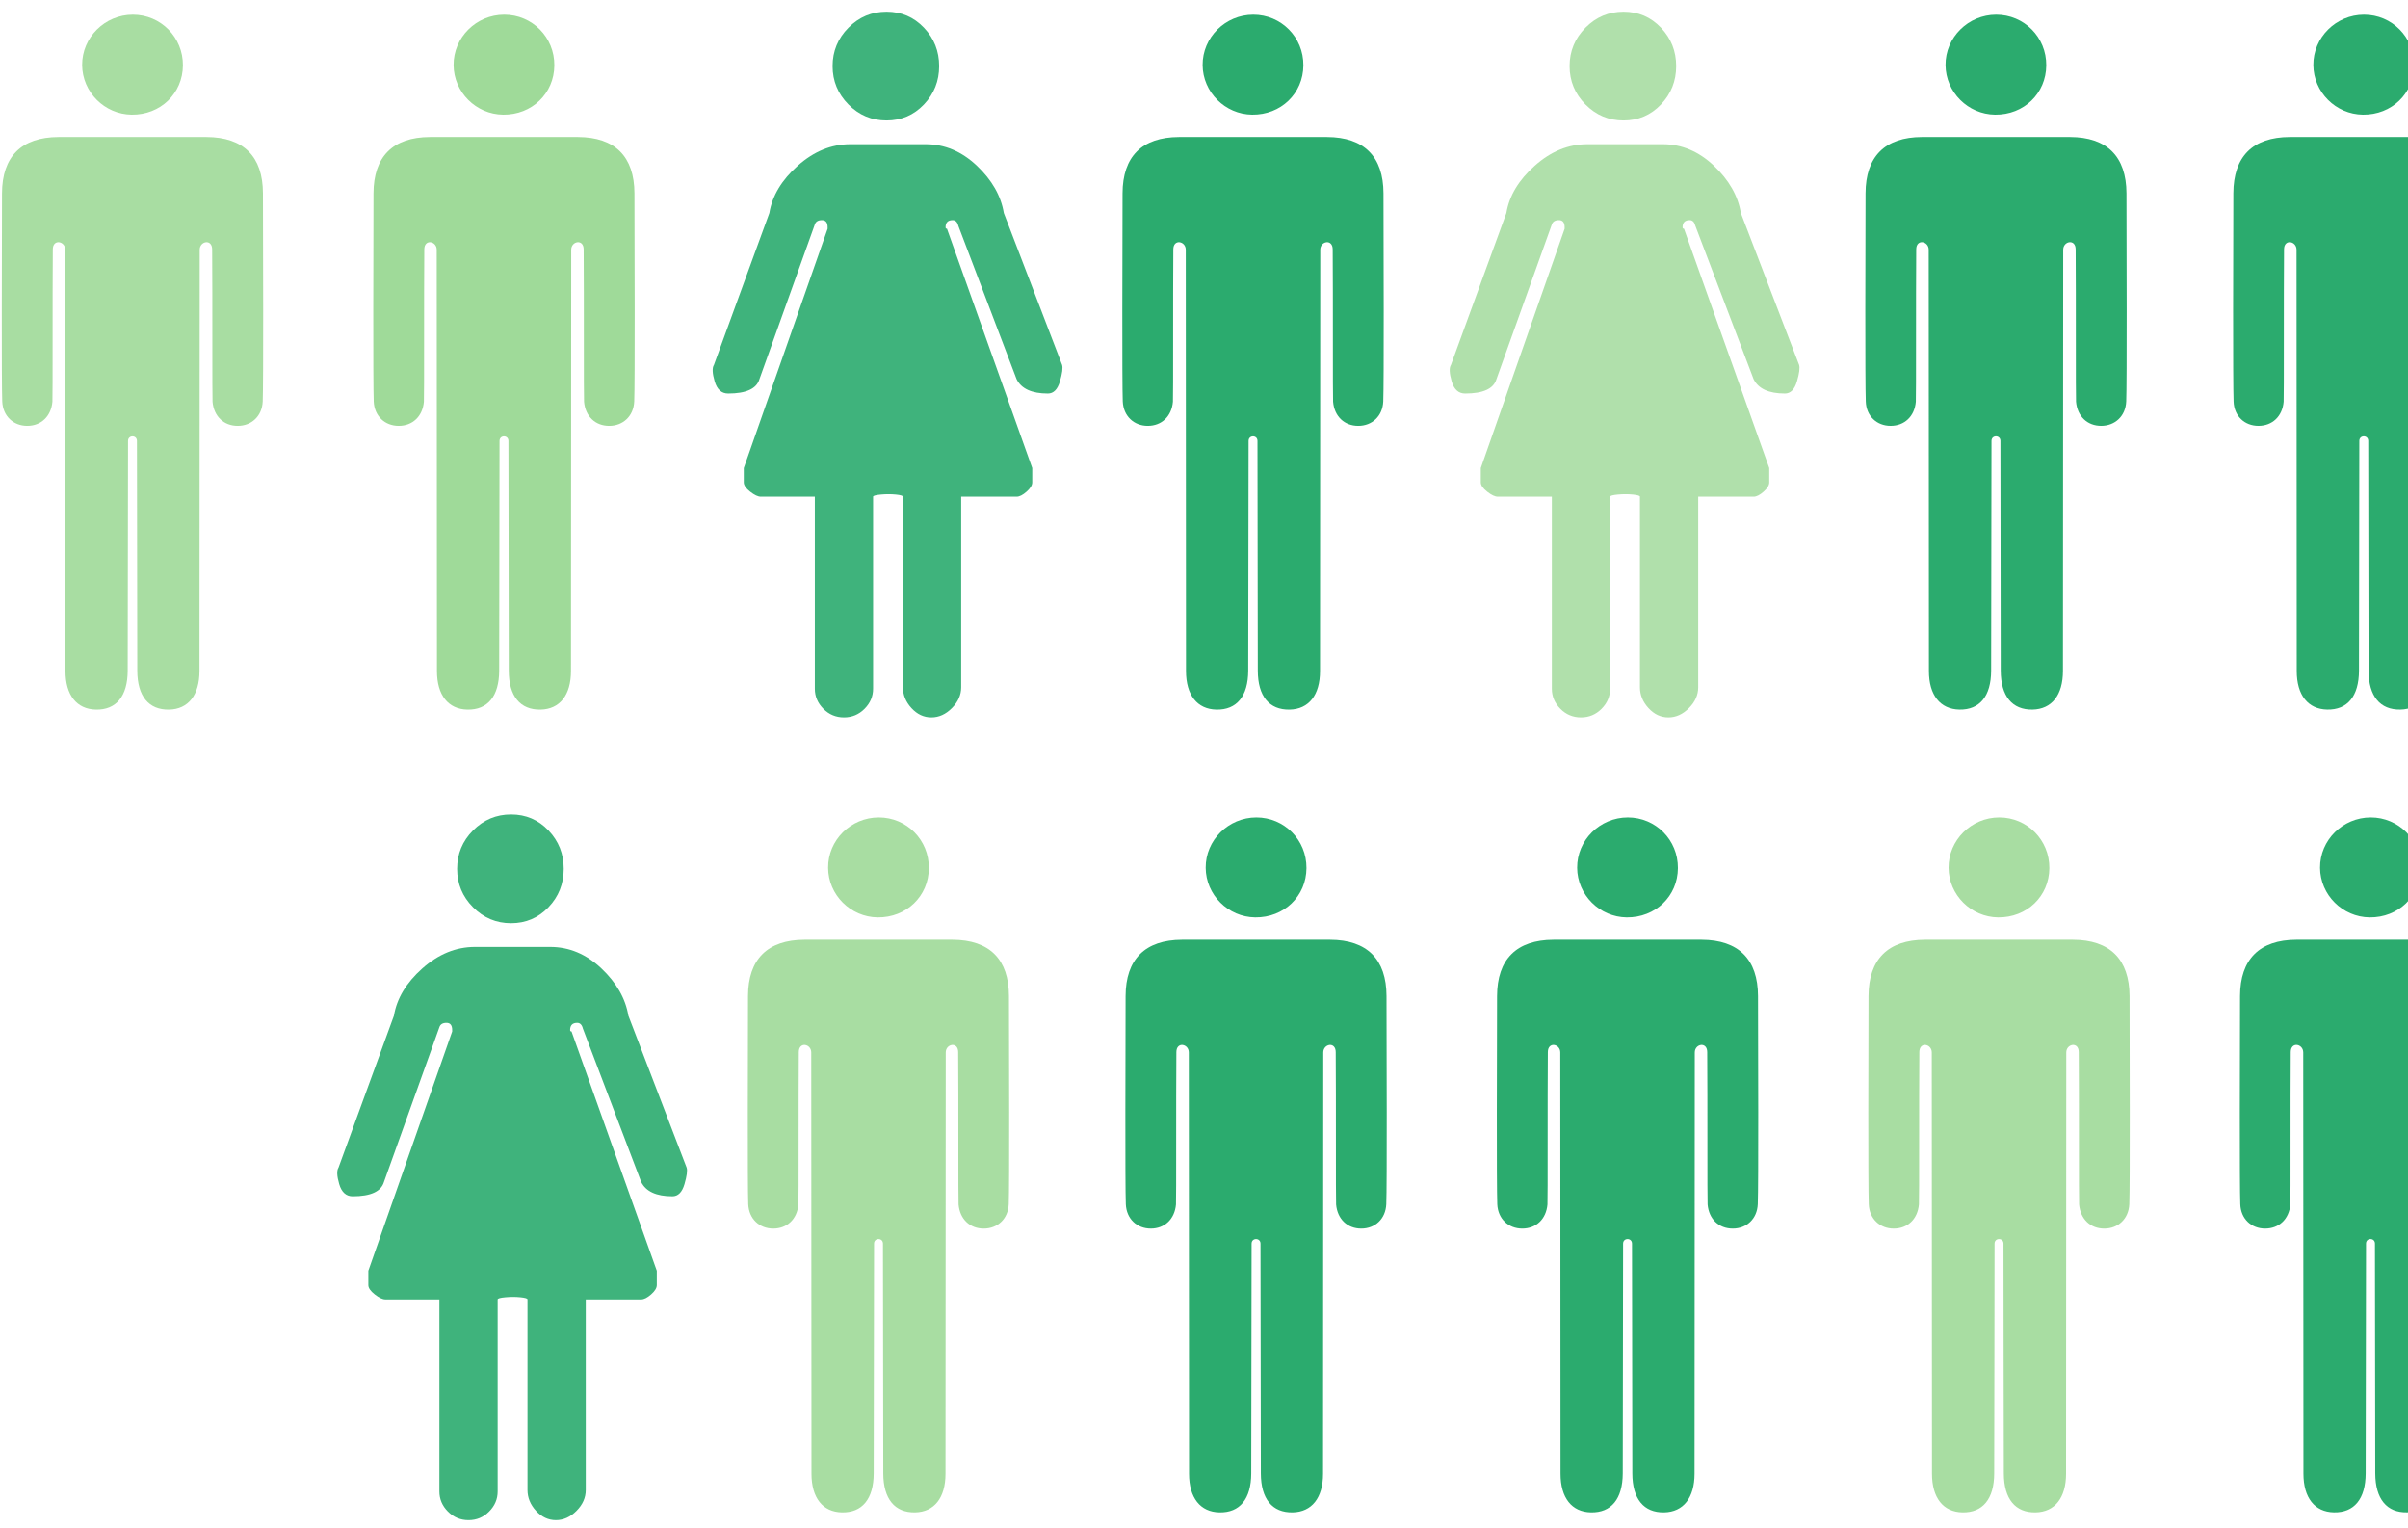 <?xml version="1.0" encoding="UTF-8" standalone="no"?>
<svg width="186px" height="118px" viewBox="0 0 186 118" version="1.1" xmlns="http://www.w3.org/2000/svg" xmlns:xlink="http://www.w3.org/1999/xlink" xmlns:sketch="http://www.bohemiancoding.com/sketch/ns">
    <!-- Generator: Sketch 3.0.4 (8053) - http://www.bohemiancoding.com/sketch -->
    <title>ppl</title>
    <desc>Created with Sketch.</desc>
    <defs></defs>
    <g id="web" stroke="none" stroke-width="1" fill="none" fill-rule="evenodd" sketch:type="MSPage">
        <g id="about-us" sketch:type="MSArtboardGroup" transform="translate(-1026, -604)">
            <g id="Rectangle-787-+-Improve-the-quality--+-Together,-we-can-imp" sketch:type="MSLayerGroup" transform="translate(911, 562)">
                <g id="ppl" transform="translate(115, 43)" sketch:type="MSShapeGroup">
                    <g id="Group" transform="translate(0.05, 0.135)">
                        <path d="M15.905,9.447 C14.965,9.446 5.408,9.446 4.466,9.447 C1.609,9.458 0.115,10.952 0.106,13.796 C0.098,17.759 0.064,28.474 0.124,29.866 C0.172,31.007 0.992,31.751 2.051,31.752 C3.124,31.754 3.901,31.021 3.999,29.886 C4.029,29.54 3.999,21.698 4.029,18.127 C4.029,17.291 4.991,17.474 4.991,18.153 C4.991,18.602 5.005,40.096 5.008,50.681 C5.008,52.546 5.876,53.635 7.357,53.665 C8.926,53.697 9.808,52.634 9.813,50.66 C9.822,47.887 9.836,35.178 9.84,32.913 C9.84,32.446 10.528,32.444 10.528,32.913 C10.53,35.178 10.546,47.885 10.555,50.66 C10.56,52.634 11.442,53.695 13.01,53.665 C14.491,53.635 15.359,52.546 15.359,50.681 C15.361,40.096 15.377,18.602 15.377,18.153 C15.377,17.474 16.338,17.291 16.338,18.127 C16.368,21.698 16.338,29.54 16.368,29.886 C16.466,31.021 17.243,31.756 18.317,31.752 C19.376,31.751 20.195,31.007 20.243,29.866 C20.305,28.474 20.272,17.759 20.261,13.796 C20.256,10.952 18.762,9.458 15.905,9.447 L15.905,9.447 Z" id="Shape" fill="#A8DDA2"></path>
                        <path d="M10.122,7.719 C12.341,7.744 14.064,6.087 14.078,3.914 C14.094,1.744 12.368,-0.002 10.209,-9.98541154e-13 C8.048,0.002 6.281,1.756 6.295,3.889 C6.309,5.977 8.026,7.695 10.122,7.719 L10.122,7.719 Z" id="Shape" fill="#A8DDA2"></path>
                        <path d="M102.455,9.447 C101.513,9.446 91.957,9.446 91.015,9.447 C88.16,9.458 86.665,10.952 86.658,13.796 C86.649,17.759 86.615,28.474 86.675,29.866 C86.725,31.007 87.543,31.751 88.602,31.752 C89.676,31.754 90.453,31.021 90.55,29.886 C90.58,29.54 90.55,21.698 90.58,18.127 C90.58,17.291 91.542,17.474 91.542,18.153 C91.542,18.602 91.558,40.096 91.56,50.681 C91.56,52.546 92.427,53.635 93.909,53.665 C95.477,53.697 96.359,52.634 96.366,50.66 C96.375,47.887 96.389,35.178 96.393,32.913 C96.393,32.446 97.081,32.444 97.081,32.913 C97.083,35.178 97.099,47.885 97.106,50.66 C97.111,52.634 97.993,53.695 99.563,53.665 C101.044,53.635 101.912,52.546 101.912,50.681 C101.914,40.096 101.93,18.602 101.93,18.153 C101.93,17.474 102.891,17.291 102.891,18.127 C102.921,21.698 102.891,29.54 102.921,29.886 C103.019,31.021 103.794,31.756 104.87,31.752 C105.929,31.751 106.748,31.007 106.796,29.866 C106.857,28.474 106.825,17.759 106.814,13.796 C106.805,10.952 105.311,9.458 102.455,9.447 L102.455,9.447 Z" id="Shape" fill="#2BAB6E"></path>
                        <path d="M44.597,9.447 C43.655,9.446 34.1,9.446 33.157,9.447 C30.303,9.458 28.807,10.952 28.8,13.796 C28.791,17.759 28.758,28.474 28.818,29.866 C28.868,31.007 29.685,31.751 30.745,31.752 C31.818,31.754 32.595,31.021 32.693,29.886 C32.723,29.54 32.693,21.698 32.723,18.127 C32.723,17.291 33.684,17.474 33.684,18.153 C33.684,18.602 33.7,40.096 33.702,50.681 C33.702,52.546 34.57,53.635 36.051,53.665 C37.62,53.697 38.501,52.634 38.508,50.66 C38.517,47.887 38.531,35.178 38.535,32.913 C38.535,32.446 39.223,32.444 39.223,32.913 C39.225,35.178 39.241,47.885 39.248,50.66 C39.254,52.634 40.135,53.695 41.705,53.665 C43.187,53.635 44.054,52.546 44.054,50.681 C44.056,40.096 44.072,18.602 44.072,18.153 C44.072,17.474 45.034,17.291 45.034,18.127 C45.064,21.698 45.034,29.54 45.064,29.886 C45.162,31.021 45.937,31.756 47.012,31.752 C48.071,31.751 48.891,31.007 48.939,29.866 C48.999,28.474 48.967,17.759 48.956,13.796 C48.948,10.952 47.454,9.458 44.597,9.447 L44.597,9.447 Z" id="Shape" fill="#9FDA99"></path>
                        <path d="M96.669,7.719 C98.887,7.744 100.612,6.087 100.626,3.914 C100.643,1.744 98.915,-0.002 96.758,-9.98541154e-13 C94.595,0.002 92.83,1.756 92.844,3.889 C92.857,5.977 94.576,7.695 96.669,7.719 L96.669,7.719 Z" id="Shape" fill="#2BAB6E"></path>
                        <path d="M38.812,7.719 C41.029,7.744 42.754,6.087 42.768,3.914 C42.786,1.744 41.058,-0.002 38.9,-9.98541154e-13 C36.738,0.002 34.972,1.756 34.987,3.889 C34.999,5.977 36.718,7.695 38.812,7.719 L38.812,7.719 Z" id="Shape" fill="#9FDA99"></path>
                        <path d="M145.986,31.751 C147.059,31.752 147.838,31.02 147.934,29.884 C147.964,29.538 147.934,21.696 147.964,18.125 C147.964,17.289 148.929,17.472 148.929,18.152 C148.929,18.6 148.945,40.094 148.945,50.679 C148.945,52.544 149.813,53.633 151.296,53.663 C152.863,53.695 153.746,52.633 153.751,50.658 C153.759,47.885 153.775,35.176 153.778,32.911 C153.778,32.444 154.468,32.442 154.468,32.911 C154.468,35.176 154.484,47.883 154.491,50.658 C154.5,52.633 155.38,53.693 156.95,53.663 C158.433,53.633 159.298,52.544 159.298,50.679 C159.301,40.094 159.317,18.6 159.317,18.152 C159.317,17.472 160.279,17.289 160.279,18.125 C160.309,21.696 160.279,29.538 160.309,29.884 C160.408,31.02 161.182,31.754 162.257,31.751 C163.318,31.749 164.137,31.005 164.185,29.865 C164.246,28.472 164.214,17.758 164.205,13.794 C164.194,10.95 162.699,9.456 159.846,9.446 C158.904,9.444 149.346,9.444 148.404,9.446 C145.551,9.456 144.056,10.95 144.049,13.794 C144.036,17.758 144.008,28.472 144.068,29.865 C144.105,31.007 144.925,31.751 145.986,31.751 L145.986,31.751 Z" id="Shape" fill="#2BAB6E"></path>
                        <path d="M174.397,31.751 C175.471,31.752 176.249,31.02 176.345,29.884 C176.375,29.538 176.345,21.696 176.375,18.125 C176.375,17.289 177.341,17.472 177.341,18.152 C177.341,18.6 177.356,40.094 177.356,50.679 C177.356,52.544 178.224,53.633 179.707,53.663 C181.274,53.695 182.157,52.633 182.163,50.658 C182.17,47.885 182.186,35.176 182.189,32.911 C182.189,32.444 182.879,32.442 182.879,32.911 C182.879,35.176 182.895,47.883 182.903,50.658 C182.911,52.633 183.791,53.693 185.362,53.663 C186.845,53.633 187.709,52.544 187.709,50.679 C187.712,40.094 187.728,18.6 187.728,18.152 C187.728,17.472 188.69,17.289 188.69,18.125 C188.72,21.696 188.69,29.538 188.72,29.884 C188.819,31.02 189.593,31.754 190.668,31.751 C191.729,31.749 192.549,31.005 192.597,29.865 C192.657,28.472 192.625,17.758 192.616,13.794 C192.605,10.95 191.11,9.456 188.257,9.446 C187.315,9.444 177.757,9.444 176.815,9.446 C173.963,9.456 172.467,10.95 172.46,13.794 C172.447,17.758 172.419,28.472 172.479,29.865 C172.517,31.007 173.336,31.751 174.397,31.751 L174.397,31.751 Z" id="Shape" fill="#2BAB6E"></path>
                        <path d="M154.055,7.719 C156.273,7.744 157.995,6.087 158.009,3.914 C158.029,1.744 156.297,-0.002 154.142,-9.98541154e-13 C151.981,0.002 150.212,1.756 150.228,3.889 C150.242,5.977 151.961,7.695 154.055,7.719 L154.055,7.719 Z" id="Shape" fill="#2BAB6E"></path>
                        <path d="M182.466,7.719 C184.684,7.744 186.407,6.087 186.421,3.914 C186.44,1.744 184.709,-0.002 182.553,-9.98541154e-13 C180.392,0.002 178.623,1.756 178.639,3.889 C178.653,5.977 180.373,7.695 182.466,7.719 L182.466,7.719 Z" id="Shape" fill="#2BAB6E"></path>
                    </g>
                    <g id="Group" transform="translate(28.979, 62.125)">
                        <path d="M73.763,9.447 C72.823,9.446 63.265,9.446 62.323,9.447 C59.467,9.458 57.973,10.952 57.964,13.796 C57.955,17.759 57.921,28.474 57.982,29.866 C58.03,31.007 58.849,31.751 59.908,31.752 C60.982,31.754 61.759,31.021 61.857,29.886 C61.887,29.54 61.857,21.698 61.887,18.127 C61.887,17.291 62.848,17.474 62.848,18.153 C62.848,18.602 62.862,40.096 62.866,50.681 C62.866,52.546 63.734,53.635 65.215,53.665 C66.783,53.697 67.665,52.634 67.67,50.66 C67.679,47.887 67.694,35.178 67.697,32.913 C67.697,32.446 68.385,32.444 68.385,32.913 C68.387,35.178 68.403,47.885 68.412,50.66 C68.417,52.634 69.299,53.695 70.868,53.665 C72.349,53.635 73.217,52.546 73.217,50.681 C73.218,40.096 73.234,18.602 73.234,18.153 C73.234,17.474 74.196,17.291 74.196,18.127 C74.226,21.698 74.196,29.54 74.226,29.886 C74.324,31.021 75.101,31.756 76.174,31.752 C77.233,31.751 78.053,31.007 78.101,29.866 C78.163,28.474 78.129,17.759 78.119,13.796 C78.113,10.952 76.619,9.458 73.763,9.447 L73.763,9.447 Z" id="Shape" fill="#2BAB6E"></path>
                        <path d="M67.979,7.719 C70.199,7.744 71.921,6.087 71.936,3.914 C71.952,1.744 70.225,-0.002 68.066,-5.43793779e-13 C65.905,0.002 64.138,1.756 64.152,3.889 C64.166,5.977 65.884,7.695 67.979,7.719 L67.979,7.719 Z" id="Shape" fill="#2BAB6E"></path>
                        <path d="M102.455,9.447 C101.513,9.446 91.957,9.446 91.015,9.447 C88.16,9.458 86.665,10.952 86.658,13.796 C86.649,17.759 86.615,28.474 86.675,29.866 C86.725,31.007 87.543,31.751 88.602,31.752 C89.676,31.754 90.453,31.021 90.55,29.886 C90.58,29.54 90.55,21.698 90.58,18.127 C90.58,17.291 91.542,17.474 91.542,18.153 C91.542,18.602 91.558,40.096 91.56,50.681 C91.56,52.546 92.427,53.635 93.909,53.665 C95.477,53.697 96.359,52.634 96.366,50.66 C96.375,47.887 96.389,35.178 96.393,32.913 C96.393,32.446 97.081,32.444 97.081,32.913 C97.083,35.178 97.099,47.885 97.106,50.66 C97.111,52.634 97.993,53.695 99.563,53.665 C101.044,53.635 101.912,52.546 101.912,50.681 C101.914,40.096 101.93,18.602 101.93,18.153 C101.93,17.474 102.891,17.291 102.891,18.127 C102.921,21.698 102.891,29.54 102.921,29.886 C103.019,31.021 103.794,31.756 104.87,31.752 C105.929,31.751 106.748,31.007 106.796,29.866 C106.857,28.474 106.825,17.759 106.814,13.796 C106.805,10.952 105.311,9.458 102.455,9.447 L102.455,9.447 Z" id="Shape" fill="#2BAB6E"></path>
                        <path d="M44.597,9.447 C43.655,9.446 34.1,9.446 33.157,9.447 C30.303,9.458 28.807,10.952 28.8,13.796 C28.791,17.759 28.758,28.474 28.818,29.866 C28.868,31.007 29.685,31.751 30.745,31.752 C31.818,31.754 32.595,31.021 32.693,29.886 C32.723,29.54 32.693,21.698 32.723,18.127 C32.723,17.291 33.684,17.474 33.684,18.153 C33.684,18.602 33.7,40.096 33.702,50.681 C33.702,52.546 34.57,53.635 36.051,53.665 C37.62,53.697 38.501,52.634 38.508,50.66 C38.517,47.887 38.531,35.178 38.535,32.913 C38.535,32.446 39.223,32.444 39.223,32.913 C39.225,35.178 39.241,47.885 39.248,50.66 C39.254,52.634 40.135,53.695 41.705,53.665 C43.187,53.635 44.054,52.546 44.054,50.681 C44.056,40.096 44.072,18.602 44.072,18.153 C44.072,17.474 45.034,17.291 45.034,18.127 C45.064,21.698 45.034,29.54 45.064,29.886 C45.162,31.021 45.937,31.756 47.012,31.752 C48.071,31.751 48.891,31.007 48.939,29.866 C48.999,28.474 48.967,17.759 48.956,13.796 C48.948,10.952 47.454,9.458 44.597,9.447 L44.597,9.447 Z" id="Shape" fill="#A8DDA2"></path>
                        <path d="M96.669,7.719 C98.887,7.744 100.612,6.087 100.626,3.914 C100.643,1.744 98.915,-0.002 96.758,-5.43793779e-13 C94.595,0.002 92.83,1.756 92.844,3.889 C92.857,5.977 94.576,7.695 96.669,7.719 L96.669,7.719 Z" id="Shape" fill="#2BAB6E"></path>
                        <path d="M38.812,7.719 C41.029,7.744 42.754,6.087 42.768,3.914 C42.786,1.744 41.058,-0.002 38.9,-5.43793779e-13 C36.738,0.002 34.972,1.756 34.987,3.889 C34.999,5.977 36.718,7.695 38.812,7.719 L38.812,7.719 Z" id="Shape" fill="#A8DDA2"></path>
                        <path d="M131.145,9.447 C130.205,9.446 120.649,9.446 119.707,9.447 C116.854,9.458 115.36,10.952 115.35,13.796 C115.339,17.759 115.309,28.474 115.369,29.866 C115.415,31.007 116.237,31.751 117.296,31.752 C118.369,31.754 119.146,31.021 119.244,29.886 C119.276,29.54 119.244,21.698 119.276,18.127 C119.276,17.291 120.237,17.474 120.237,18.153 C120.237,18.602 120.253,40.096 120.253,50.681 C120.253,52.546 121.121,53.635 122.604,53.665 C124.171,53.697 125.054,52.634 125.058,50.66 C125.07,47.887 125.081,35.178 125.086,32.913 C125.086,32.446 125.776,32.444 125.776,32.913 C125.78,35.178 125.791,47.885 125.803,50.66 C125.807,52.634 126.692,53.695 128.258,53.665 C129.74,53.635 130.609,52.546 130.609,50.681 C130.609,40.096 130.625,18.602 130.625,18.153 C130.625,17.474 131.589,17.291 131.589,18.127 C131.617,21.698 131.589,29.54 131.617,29.886 C131.716,31.021 132.493,31.756 133.565,31.752 C134.624,31.751 135.444,31.007 135.493,29.866 C135.554,28.474 135.52,17.759 135.513,13.796 C135.497,10.952 134.003,9.458 131.145,9.447 L131.145,9.447 Z" id="Shape" fill="#A8DDA2"></path>
                        <path d="M125.359,7.719 C127.582,7.744 129.305,6.087 129.319,3.914 C129.334,1.744 127.607,-0.002 125.448,-5.43793779e-13 C123.289,0.002 121.522,1.756 121.534,3.889 C121.547,5.977 123.266,7.695 125.359,7.719 L125.359,7.719 Z" id="Shape" fill="#A8DDA2"></path>
                        <path d="M145.986,31.751 C147.059,31.752 147.838,31.02 147.934,29.884 C147.964,29.538 147.934,21.696 147.964,18.125 C147.964,17.289 148.929,17.472 148.929,18.152 C148.929,18.6 148.945,40.094 148.945,50.679 C148.945,52.544 149.813,53.633 151.296,53.663 C152.863,53.695 153.746,52.633 153.751,50.658 C153.759,47.885 153.775,35.176 153.778,32.911 C153.778,32.444 154.468,32.442 154.468,32.911 C154.468,35.176 154.484,47.883 154.491,50.658 C154.5,52.633 155.38,53.693 156.95,53.663 C158.433,53.633 159.298,52.544 159.298,50.679 C159.301,40.094 159.317,18.6 159.317,18.152 C159.317,17.472 160.279,17.289 160.279,18.125 C160.309,21.696 160.279,29.538 160.309,29.884 C160.408,31.02 161.182,31.754 162.257,31.751 C163.318,31.749 164.137,31.005 164.185,29.865 C164.246,28.472 164.214,17.758 164.205,13.794 C164.194,10.95 162.699,9.456 159.846,9.446 C158.904,9.444 149.346,9.444 148.404,9.446 C145.551,9.456 144.056,10.95 144.049,13.794 C144.036,17.758 144.008,28.472 144.068,29.865 C144.105,31.007 144.925,31.751 145.986,31.751 L145.986,31.751 Z" id="Shape" fill="#2BAB6E"></path>
                        <path d="M154.055,7.719 C156.273,7.744 157.995,6.087 158.009,3.914 C158.029,1.744 156.297,-0.002 154.142,-5.43793779e-13 C151.981,0.002 150.212,1.756 150.228,3.889 C150.242,5.977 151.961,7.695 154.055,7.719 L154.055,7.719 Z" id="Shape" fill="#2BAB6E"></path>
                    </g>
                    <path d="M79.733,35.145 L73.147,16.664 C73.074,16.664 73.038,16.627 73.038,16.554 C73.038,16.185 73.22,16 73.586,16 C73.806,16 73.952,16.148 74.025,16.443 L78.525,28.284 C78.891,29.022 79.696,29.391 80.94,29.391 C81.379,29.391 81.69,29.077 81.873,28.45 C82.056,27.823 82.111,27.399 82.038,27.177 L77.538,15.447 C77.318,14.119 76.623,12.902 75.452,11.795 C74.281,10.688 72.964,10.135 71.501,10.135 L65.684,10.135 C64.22,10.135 62.867,10.688 61.623,11.795 C60.379,12.902 59.647,14.119 59.428,15.447 L55.147,27.177 C55.001,27.399 55.019,27.823 55.202,28.45 C55.385,29.077 55.733,29.391 56.245,29.391 C57.635,29.391 58.44,29.022 58.659,28.284 L62.94,16.332 C63.013,16.111 63.196,16 63.489,16 C63.781,16 63.928,16.185 63.928,16.554 L63.928,16.664 L57.452,35.145 L57.452,36.252 C57.452,36.473 57.617,36.713 57.946,36.971 C58.275,37.229 58.55,37.358 58.769,37.358 L62.94,37.358 L62.94,52.187 C62.94,52.778 63.159,53.294 63.599,53.737 C64.038,54.179 64.568,54.401 65.19,54.401 C65.812,54.401 66.342,54.179 66.781,53.737 C67.22,53.294 67.44,52.778 67.44,52.187 L67.44,37.358 C67.44,37.285 67.641,37.229 68.044,37.192 C68.446,37.156 68.83,37.156 69.196,37.192 C69.562,37.229 69.745,37.285 69.745,37.358 L69.745,52.077 C69.745,52.667 69.964,53.202 70.403,53.681 C70.842,54.161 71.355,54.401 71.94,54.401 C72.525,54.401 73.056,54.161 73.531,53.681 C74.007,53.202 74.245,52.667 74.245,52.077 L74.245,37.358 L78.525,37.358 C78.745,37.358 79.001,37.229 79.294,36.971 C79.586,36.713 79.733,36.473 79.733,36.252 L79.733,35.975 L79.733,35.422 L79.733,35.145 L79.733,35.145 Z M64.311,4.104 C64.311,5.257 64.72,6.245 65.536,7.068 C66.353,7.892 67.333,8.303 68.476,8.303 C69.62,8.303 70.583,7.892 71.367,7.068 C72.151,6.245 72.543,5.257 72.543,4.104 C72.543,2.951 72.151,1.963 71.367,1.139 C70.583,0.316 69.62,-0.096 68.476,-0.096 C67.333,-0.096 66.353,0.316 65.536,1.139 C64.72,1.963 64.311,2.951 64.311,4.104 L64.311,4.104 Z" id="Shape" fill="#3FB37C"></path>
                    <path d="M136.661,35.145 L130.076,16.664 C130.003,16.664 129.966,16.627 129.966,16.554 C129.966,16.185 130.149,16 130.515,16 C130.735,16 130.881,16.148 130.954,16.443 L135.454,28.284 C135.82,29.022 136.625,29.391 137.869,29.391 C138.308,29.391 138.619,29.077 138.802,28.45 C138.985,27.823 139.039,27.399 138.966,27.177 L134.466,15.447 C134.247,14.119 133.552,12.902 132.381,11.795 C131.21,10.688 129.893,10.135 128.43,10.135 L122.613,10.135 C121.149,10.135 119.796,10.688 118.552,11.795 C117.308,12.902 116.576,14.119 116.357,15.447 L112.076,27.177 C111.93,27.399 111.948,27.823 112.131,28.45 C112.314,29.077 112.661,29.391 113.174,29.391 C114.564,29.391 115.369,29.022 115.588,28.284 L119.869,16.332 C119.942,16.111 120.125,16 120.418,16 C120.71,16 120.857,16.185 120.857,16.554 L120.857,16.664 L114.381,35.145 L114.381,36.252 C114.381,36.473 114.546,36.713 114.875,36.971 C115.204,37.229 115.479,37.358 115.698,37.358 L119.869,37.358 L119.869,52.187 C119.869,52.778 120.088,53.294 120.527,53.737 C120.966,54.179 121.497,54.401 122.119,54.401 C122.741,54.401 123.271,54.179 123.71,53.737 C124.149,53.294 124.369,52.778 124.369,52.187 L124.369,37.358 C124.369,37.285 124.57,37.229 124.972,37.192 C125.375,37.156 125.759,37.156 126.125,37.192 C126.491,37.229 126.674,37.285 126.674,37.358 L126.674,52.077 C126.674,52.667 126.893,53.202 127.332,53.681 C127.771,54.161 128.283,54.401 128.869,54.401 C129.454,54.401 129.985,54.161 130.46,53.681 C130.936,53.202 131.174,52.667 131.174,52.077 L131.174,37.358 L135.454,37.358 C135.674,37.358 135.93,37.229 136.222,36.971 C136.515,36.713 136.661,36.473 136.661,36.252 L136.661,35.975 L136.661,35.422 L136.661,35.145 L136.661,35.145 Z M121.24,4.104 C121.24,5.257 121.648,6.245 122.465,7.068 C123.282,7.892 124.262,8.303 125.405,8.303 C126.548,8.303 127.512,7.892 128.296,7.068 C129.08,6.245 129.472,5.257 129.472,4.104 C129.472,2.951 129.08,1.963 128.296,1.139 C127.512,0.316 126.549,-0.096 125.405,-0.096 C124.261,-0.096 123.282,0.316 122.465,1.139 C121.648,1.963 121.24,2.951 121.24,4.104 L121.24,4.104 Z" id="Shape" fill="#B0E0AB"></path>
                    <path d="M50.733,97.135 L44.147,78.654 C44.074,78.654 44.038,78.618 44.038,78.544 C44.038,78.175 44.22,77.99 44.586,77.99 C44.806,77.99 44.952,78.138 45.025,78.433 L49.525,90.274 C49.891,91.012 50.696,91.381 51.94,91.381 C52.379,91.381 52.69,91.067 52.873,90.44 C53.056,89.813 53.111,89.389 53.038,89.168 L48.538,77.437 C48.318,76.109 47.623,74.892 46.452,73.785 C45.281,72.679 43.964,72.125 42.501,72.125 L36.684,72.125 C35.22,72.125 33.867,72.679 32.623,73.785 C31.379,74.892 30.647,76.109 30.428,77.437 L26.147,89.168 C26.001,89.389 26.019,89.813 26.202,90.44 C26.385,91.067 26.733,91.381 27.245,91.381 C28.635,91.381 29.44,91.012 29.659,90.274 L33.94,78.322 C34.013,78.101 34.196,77.99 34.489,77.99 C34.781,77.99 34.928,78.175 34.928,78.544 L34.928,78.654 L28.452,97.135 L28.452,98.242 C28.452,98.463 28.617,98.703 28.946,98.961 C29.275,99.219 29.55,99.349 29.769,99.349 L33.94,99.349 L33.94,114.178 C33.94,114.768 34.159,115.284 34.599,115.727 C35.038,116.17 35.568,116.391 36.19,116.391 C36.812,116.391 37.342,116.17 37.781,115.727 C38.22,115.284 38.44,114.768 38.44,114.178 L38.44,99.349 C38.44,99.275 38.641,99.219 39.044,99.183 C39.446,99.146 39.83,99.146 40.196,99.183 C40.562,99.219 40.745,99.275 40.745,99.349 L40.745,114.067 C40.745,114.657 40.964,115.192 41.403,115.672 C41.842,116.151 42.355,116.391 42.94,116.391 C43.525,116.391 44.056,116.151 44.531,115.672 C45.007,115.192 45.245,114.657 45.245,114.067 L45.245,99.349 L49.525,99.349 C49.745,99.349 50.001,99.219 50.294,98.961 C50.586,98.703 50.733,98.463 50.733,98.242 L50.733,97.965 L50.733,97.412 L50.733,97.135 L50.733,97.135 Z M35.311,66.094 C35.311,67.247 35.72,68.235 36.536,69.058 C37.353,69.882 38.333,70.294 39.476,70.294 C40.62,70.294 41.583,69.882 42.367,69.058 C43.151,68.235 43.543,67.247 43.543,66.094 C43.543,64.941 43.151,63.953 42.367,63.13 C41.583,62.306 40.62,61.895 39.476,61.895 C38.333,61.895 37.353,62.306 36.536,63.13 C35.72,63.953 35.311,64.941 35.311,66.094 L35.311,66.094 Z" id="Shape" fill="#3FB37C"></path>
                </g>
            </g>
        </g>
    </g>
</svg>